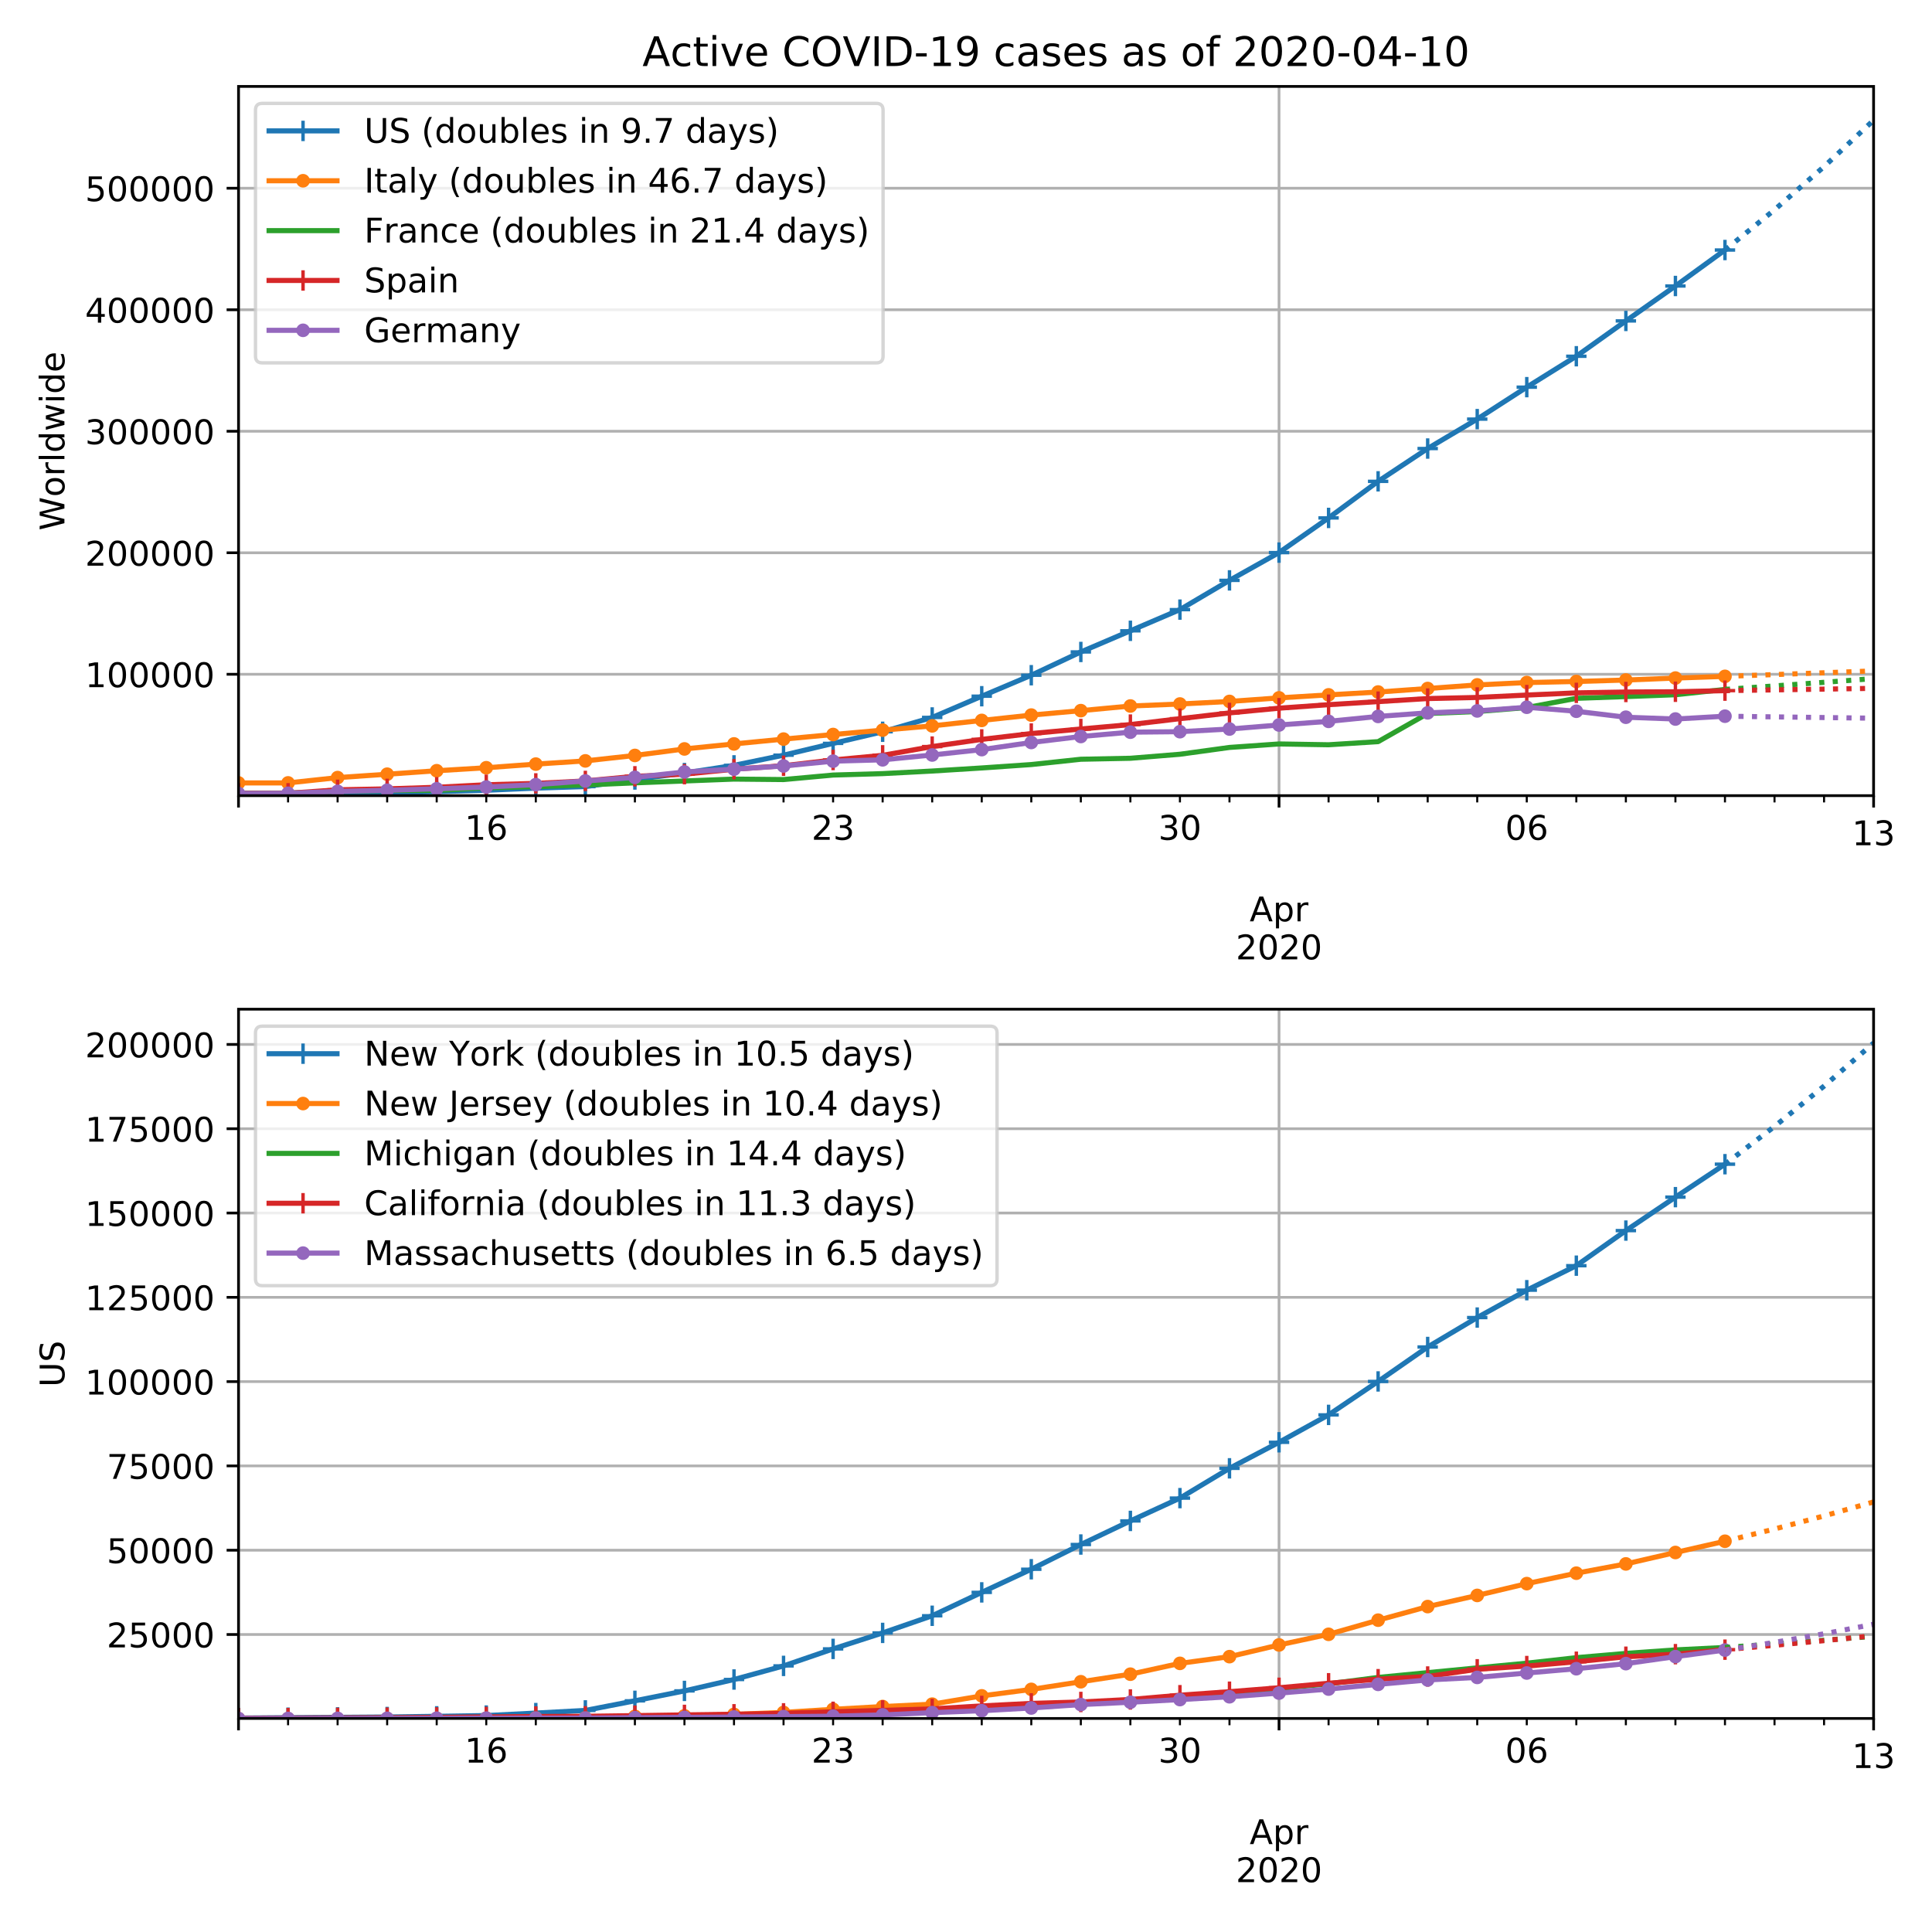 <svg height="758.4" stroke-linejoin="round" viewBox="0 0 568.8 568.8" width="758.4" xmlns="http://www.w3.org/2000/svg" xmlns:xlink="http://www.w3.org/1999/xlink"><defs><path id="w" d="M-3 0h6M0 3v-6" stroke="#d62728" stroke-linejoin="round"/><path id="U" d="M54.89 33.016V0h-8.984v32.719q0 7.765-3.031 11.61-3.031 3.858-9.078 3.858-7.281 0-11.484-4.64-4.204-4.625-4.204-12.64V0H9.08v75.984h9.03V46.188q3.235 4.937 7.594 7.374Q30.078 56 35.797 56q9.422 0 14.25-5.828 4.844-5.828 4.844-17.156z" stroke-linejoin="round"/><path id="b" d="M0 0v3.5" stroke="#000" stroke-linejoin="round" stroke-width=".8"/><path id="c" d="M34.188 63.188L20.797 26.906h26.812zm-5.579 9.718h11.188L67.578 0h-10.25l-6.64 18.703h-32.86L11.188 0H.78z" stroke-linejoin="round"/><path id="d" d="M18.11 8.203v-29H9.077v75.484h9.031v-8.296q2.844 4.875 7.157 7.234Q29.594 56 35.594 56q9.968 0 16.187-7.906 6.235-7.907 6.235-20.797T51.78 6.484q-6.218-7.906-16.187-7.906-6 0-10.328 2.375-4.313 2.375-7.157 7.25zm30.578 19.094q0 9.906-4.079 15.547-4.078 5.64-11.203 5.64-7.14 0-11.218-5.64-4.079-5.64-4.079-15.547 0-9.906 4.078-15.547 4.079-5.64 11.22-5.64 7.124 0 11.202 5.64t4.078 15.547z" stroke-linejoin="round"/><path id="e" d="M41.11 46.297q-1.516.875-3.297 1.281Q36.03 48 33.89 48q-7.625 0-11.703-4.953-4.079-4.953-4.079-14.234V0H9.08v54.688h9.03v-8.5q2.844 4.984 7.375 7.39Q30.031 56 36.531 56q.922 0 2.047-.125 1.125-.11 2.484-.36z" stroke-linejoin="round"/><path id="f" d="M19.188 8.297h34.421V0H7.33v8.297q5.609 5.812 15.296 15.594 9.703 9.797 12.188 12.64 4.734 5.313 6.609 9 1.89 3.688 1.89 7.25 0 5.813-4.078 9.469-4.078 3.672-10.625 3.672-4.64 0-9.797-1.61-5.14-1.609-11-4.89v9.969Q13.767 71.78 18.938 73q5.188 1.219 9.485 1.219 11.328 0 18.062-5.672 6.735-5.656 6.735-15.125 0-4.5-1.688-8.531-1.672-4.016-6.125-9.485-1.218-1.422-7.765-8.187-6.532-6.766-18.453-18.922z" stroke-linejoin="round"/><path id="g" d="M31.781 66.406q-7.61 0-11.453-7.5Q16.5 51.422 16.5 36.375q0-14.984 3.828-22.484 3.844-7.5 11.453-7.5 7.672 0 11.5 7.5 3.844 7.5 3.844 22.484 0 15.047-3.844 22.531-3.828 7.5-11.5 7.5zm0 7.813q12.266 0 18.735-9.703 6.468-9.688 6.468-28.141 0-18.406-6.468-28.11-6.47-9.687-18.735-9.687-12.25 0-18.718 9.688-6.47 9.703-6.47 28.109 0 18.453 6.47 28.14Q19.53 74.22 31.78 74.22z" stroke-linejoin="round"/><path id="h" d="M12.406 8.297h16.11v55.625l-17.532-3.516v8.985l17.438 3.515h9.86V8.296H54.39V0H12.406z" stroke-linejoin="round"/><path id="i" d="M40.578 39.313Q47.656 37.797 51.625 33q3.984-4.781 3.984-11.813 0-10.78-7.422-16.703-7.421-5.906-21.093-5.906-4.578 0-9.438.906-4.86.907-10.031 2.72v9.515q4.094-2.39 8.969-3.61 4.89-1.218 10.218-1.218 9.266 0 14.125 3.656 4.86 3.656 4.86 10.64 0 6.454-4.516 10.079-4.515 3.64-12.562 3.64h-8.5v8.11h8.89q7.266 0 11.125 2.906 3.86 2.906 3.86 8.375 0 5.61-3.985 8.61-3.968 3.015-11.39 3.015-4.063 0-8.703-.89-4.641-.876-10.203-2.72v8.782q5.624 1.562 10.53 2.344 4.907.78 9.25.78 11.235 0 17.766-5.109 6.547-5.093 6.547-13.78 0-6.063-3.468-10.235-3.47-4.172-9.86-5.782z" stroke-linejoin="round"/><path id="j" d="M0 0v2" stroke="#000" stroke-linejoin="round" stroke-width=".6"/><path id="k" d="M33.016 40.375q-6.641 0-10.532-4.547-3.875-4.531-3.875-12.437 0-7.86 3.875-12.438 3.891-4.562 10.532-4.562 6.64 0 10.515 4.562 3.875 4.578 3.875 12.438 0 7.906-3.875 12.437-3.875 4.547-10.515 4.547zm19.578 30.922v-8.984q-3.719 1.75-7.5 2.671-3.782.938-7.5.938-9.766 0-14.922-6.594-5.14-6.594-5.875-19.922 2.875 4.25 7.219 6.516 4.359 2.266 9.578 2.266 10.984 0 17.36-6.672 6.374-6.657 6.374-18.125 0-11.235-6.64-18.032-6.641-6.78-17.672-6.78-12.657 0-19.344 9.687-6.688 9.703-6.688 28.109 0 17.281 8.204 27.563 8.203 10.28 22.015 10.28 3.719 0 7.5-.734t7.89-2.187z" stroke-linejoin="round"/><path id="l" d="M0 0h-3.5" stroke="#000" stroke-linejoin="round" stroke-width=".8"/><path id="m" d="M37.797 64.313L12.89 25.39h24.906zm-2.594 8.593H47.61V25.391h10.407v-8.203H47.609V0h-9.812v17.188H4.89v9.515z" stroke-linejoin="round"/><path id="n" d="M10.797 72.906h38.719v-8.312H19.828v-17.86q2.14.735 4.281 1.094 2.157.36 4.313.36 12.203 0 19.328-6.688 7.14-6.688 7.14-18.11 0-11.765-7.328-18.296-7.328-6.516-20.656-6.516-4.593 0-9.36.781-4.75.782-9.827 2.344v9.922q4.39-2.39 9.078-3.563 4.687-1.171 9.906-1.171 8.453 0 13.375 4.437 4.938 4.438 4.938 12.063 0 7.609-4.938 12.047-4.922 4.453-13.375 4.453-3.953 0-7.89-.875-3.922-.875-8.016-2.735z" stroke-linejoin="round"/><path id="o" d="M30.61 48.39q-7.22 0-11.422-5.64-4.204-5.64-4.204-15.453 0-9.813 4.172-15.453 4.188-5.64 11.453-5.64 7.188 0 11.375 5.655 4.203 5.672 4.203 15.438 0 9.719-4.203 15.406-4.187 5.688-11.375 5.688zm0 7.61q11.718 0 18.406-7.625 6.703-7.61 6.703-21.078 0-13.422-6.703-21.078-6.688-7.64-18.407-7.64-11.765 0-18.437 7.64-6.656 7.656-6.656 21.078 0 13.469 6.656 21.078Q18.844 56 30.609 56z" stroke-linejoin="round"/><path id="p" d="M9.422 75.984h8.984V0H9.422z" stroke-linejoin="round"/><path id="q" d="M45.406 46.39v29.594h8.985V0h-8.985v8.203Q42.578 3.328 38.25.953q-4.313-2.375-10.375-2.375-9.906 0-16.14 7.906-6.22 7.922-6.22 20.813 0 12.89 6.22 20.797Q17.968 56 27.874 56q6.063 0 10.375-2.375 4.328-2.36 7.156-7.234zm-30.61-19.093q0-9.906 4.079-15.547 4.078-5.64 11.203-5.64 7.125 0 11.219 5.64 4.11 5.64 4.11 15.547 0 9.906-4.11 15.547-4.094 5.64-11.219 5.64-7.125 0-11.203-5.64-4.078-5.64-4.078-15.547z" stroke-linejoin="round"/><path id="r" d="M4.203 54.688h8.985l11.234-42.672 11.172 42.672h10.593l11.235-42.672 11.187 42.672h8.985L63.28 0H52.688L40.922 44.828 29.109 0H18.5z" stroke-linejoin="round"/><path id="s" d="M9.422 54.688h8.984V0H9.422zm0 21.296h8.984v-11.39H9.422z" stroke-linejoin="round"/><path id="t" d="M56.203 29.594v-4.39H14.891q.593-9.282 5.593-14.142 5-4.859 13.938-4.859 5.172 0 10.031 1.266 4.86 1.265 9.656 3.812v-8.5Q49.266.734 44.187-.344 39.11-1.422 33.892-1.422q-13.094 0-20.735 7.61-7.64 7.625-7.64 20.625 0 13.421 7.25 21.296Q20.016 56 32.328 56q11.031 0 17.453-7.11 6.422-7.093 6.422-19.296zm-8.984 2.64q-.094 7.36-4.125 11.75-4.032 4.407-10.672 4.407-7.516 0-12.031-4.25-4.516-4.25-5.203-11.97z" stroke-linejoin="round"/><path id="u" d="M-3 0h6M0 3v-6" stroke="#1f77b4" stroke-linejoin="round"/><path id="v" d="M0 1.5a1.5 1.5 0 100-3 1.5 1.5 0 000 3z" stroke="#ff7f0e" stroke-linejoin="round"/><path id="T" d="M9.813 72.906h14.703l18.593-49.61 18.703 49.61h14.704V0H66.89v64.016l-18.797-50h-9.907l-18.796 50V0H9.813z" stroke-linejoin="round"/><path id="x" d="M0 1.5a1.5 1.5 0 100-3 1.5 1.5 0 000 3z" stroke="#9467bd" stroke-linejoin="round"/><path id="y" d="M48.781 52.594v-8.407q-3.812 2.11-7.64 3.157-3.828 1.047-7.735 1.047-8.75 0-13.593-5.547-4.829-5.532-4.829-15.547 0-10.016 4.829-15.563 4.843-5.53 13.593-5.53 3.907 0 7.735 1.046 3.828 1.047 7.64 3.156V2.094Q45.016.344 40.984-.531q-4.015-.89-8.562-.89-12.36 0-19.64 7.765-7.266 7.765-7.266 20.953 0 13.375 7.343 21.031Q20.22 56 33.016 56q4.14 0 8.093-.86 3.953-.843 7.672-2.546z" stroke-linejoin="round"/><path id="z" d="M18.313 70.219V54.688h18.5v-6.985h-18.5V18.016q0-6.688 1.828-8.594 1.828-1.906 7.453-1.906h9.218V0h-9.218q-10.407 0-14.36 3.875-3.953 3.89-3.953 14.14v29.688H2.687v6.984h6.594V70.22z" stroke-linejoin="round"/><path id="A" d="M64.406 67.281v-10.39q-4.984 4.64-10.625 6.922-5.64 2.296-11.984 2.296-12.5 0-19.14-7.64-6.641-7.64-6.641-22.094 0-14.406 6.64-22.047 6.64-7.64 19.14-7.64 6.345 0 11.985 2.296 5.64 2.297 10.625 6.938V5.609Q59.234 2.094 53.437.33q-5.78-1.75-12.218-1.75-16.563 0-26.094 10.124-9.516 10.14-9.516 27.672 0 17.578 9.516 27.703 9.531 10.14 26.094 10.14 6.531 0 12.312-1.734 5.797-1.734 10.875-5.203z" stroke-linejoin="round"/><path id="B" d="M9.813 72.906h9.859V0h-9.86z" stroke-linejoin="round"/><path id="C" d="M4.89 31.39h26.313v-8H4.891z" stroke-linejoin="round"/><path id="D" d="M10.984 1.516V10.5q3.72-1.766 7.516-2.688 3.813-.921 7.484-.921 9.766 0 14.907 6.562 5.156 6.563 5.89 19.953-2.828-4.203-7.187-6.453-4.344-2.25-9.61-2.25-10.937 0-17.312 6.61-6.375 6.625-6.375 18.109 0 11.219 6.64 18 6.641 6.797 17.672 6.797 12.657 0 19.313-9.703 6.672-9.688 6.672-28.141 0-17.234-8.188-27.516Q40.234-1.42 26.422-1.42q-3.719 0-7.531.734-3.797.734-7.907 2.203zM30.61 32.422q6.641 0 10.516 4.531 3.89 4.547 3.89 12.469 0 7.86-3.89 12.422-3.875 4.562-10.516 4.562-6.64 0-10.515-4.562-3.875-4.563-3.875-12.422 0-7.922 3.875-12.469 3.875-4.531 10.515-4.531z" stroke-linejoin="round"/><path id="E" d="M34.281 27.484q-10.89 0-15.093-2.484-4.204-2.484-4.204-8.5 0-4.781 3.157-7.594 3.156-2.797 8.562-2.797 7.485 0 12 5.297 4.516 5.297 4.516 14.078v2zm17.922 3.72V0H43.22v8.297Q40.14 3.328 35.547.953q-4.594-2.375-11.234-2.375-8.391 0-13.36 4.719Q6 8.016 6 15.922q0 9.219 6.172 13.906 6.187 4.688 18.437 4.688h12.61v.89q0 6.203-4.078 9.594-4.078 3.39-11.453 3.39-4.688 0-9.141-1.124-4.438-1.125-8.531-3.375v8.312q4.921 1.906 9.562 2.844 4.64.953 9.031.953 11.875 0 17.735-6.156 5.86-6.14 5.86-18.64z" stroke-linejoin="round"/><path id="F" d="M44.281 53.078v-8.5q-3.797 1.953-7.906 2.922-4.094.984-8.5.984-6.688 0-10.031-2.047-3.344-2.046-3.344-6.156 0-3.125 2.39-4.906 2.391-1.781 9.626-3.39l3.078-.688q9.562-2.047 13.593-5.781 4.032-3.735 4.032-10.422 0-7.625-6.032-12.078-6.03-4.438-16.578-4.438-4.39 0-9.156.86Q10.688.296 5.422 2v9.281q4.984-2.594 9.812-3.89 4.829-1.282 9.579-1.282 6.343 0 9.75 2.172 3.421 2.172 3.421 6.125 0 3.656-2.468 5.61-2.453 1.953-10.813 3.765l-3.125.735q-8.344 1.75-12.062 5.39-3.704 3.64-3.704 9.985 0 7.718 5.47 11.906Q16.75 56 26.811 56q4.97 0 9.36-.734 4.406-.72 8.11-2.188z" stroke-linejoin="round"/><path id="G" d="M37.11 75.984V68.5h-8.594q-4.828 0-6.72-1.953-1.874-1.953-1.874-7.031v-4.828h14.797v-6.985H19.922V0H10.89v47.703H2.297v6.984h8.594V58.5q0 9.125 4.25 13.297 4.25 4.187 13.468 4.187z" stroke-linejoin="round"/><path id="H" d="M8.688 72.906h9.921V28.61q0-11.718 4.235-16.875 4.25-5.14 13.781-5.14 9.469 0 13.719 5.14 4.25 5.157 4.25 16.875v44.297H64.5V27.391q0-14.25-7.063-21.532-7.046-7.28-20.812-7.28-13.828 0-20.89 7.28-7.047 7.282-7.047 21.532z" stroke-linejoin="round"/><path id="I" d="M53.516 70.516V60.89q-5.61 2.687-10.594 4-4.984 1.328-9.625 1.328-8.047 0-12.422-3.125t-4.375-8.89q0-4.845 2.906-7.313 2.907-2.453 11.016-3.97l5.953-1.218q11.031-2.11 16.281-7.406 5.25-5.297 5.25-14.172 0-10.61-7.11-16.078-7.093-5.469-20.812-5.469-5.172 0-11.015 1.172Q13.14.922 6.89 3.219v10.156q6-3.36 11.765-5.078 5.766-1.703 11.328-1.703 8.438 0 13.032 3.312 4.593 3.328 4.593 9.485 0 5.359-3.297 8.39-3.296 3.032-10.812 4.547L27.484 33.5q-11.03 2.188-15.968 6.875-4.922 4.688-4.922 13.047 0 9.672 6.812 15.234 6.813 5.563 18.766 5.563 5.14 0 10.453-.938 5.328-.922 10.89-2.765z" stroke-linejoin="round"/><path id="J" d="M31 75.875q-6.531-11.219-9.719-22.219-3.172-10.984-3.172-22.265 0-11.266 3.203-22.328Q24.517-2 31-13.188h-7.813Q15.875-1.704 12.235 9.375q-3.64 11.078-3.64 22.016 0 10.89 3.61 21.922 3.624 11.046 10.983 22.562z" stroke-linejoin="round"/><path id="K" d="M8.5 21.578v33.11h8.984V21.922q0-7.766 3.016-11.656 3.031-3.875 9.094-3.875 7.265 0 11.484 4.64 4.234 4.64 4.234 12.656v31h8.985V0h-8.984v8.406Q42.047 3.422 37.718 1q-4.313-2.422-10.032-2.422-9.421 0-14.312 5.86Q8.5 10.296 8.5 21.578z" stroke-linejoin="round"/><path id="L" d="M48.688 27.297q0 9.906-4.079 15.547-4.078 5.64-11.203 5.64-7.14 0-11.218-5.64-4.079-5.64-4.079-15.547 0-9.906 4.078-15.547 4.079-5.64 11.22-5.64 7.124 0 11.202 5.64t4.078 15.547zM18.108 46.39q2.844 4.875 7.157 7.234Q29.594 56 35.594 56q9.968 0 16.187-7.906 6.235-7.907 6.235-20.797T51.78 6.484q-6.218-7.906-16.187-7.906-6 0-10.328 2.375-4.313 2.375-7.157 7.25V0H9.08v75.984h9.03z" stroke-linejoin="round"/><path id="M" d="M54.89 33.016V0h-8.984v32.719q0 7.765-3.031 11.61-3.031 3.858-9.078 3.858-7.281 0-11.484-4.64-4.204-4.625-4.204-12.64V0H9.08v54.688h9.03v-8.5q3.235 4.937 7.594 7.374Q30.078 56 35.797 56q9.422 0 14.25-5.828 4.844-5.828 4.844-17.156z" stroke-linejoin="round"/><path id="N" d="M10.688 12.406H21V0H10.687z" stroke-linejoin="round"/><path id="O" d="M8.203 72.906h46.875v-4.203L28.61 0H18.312L43.22 64.594H8.203z" stroke-linejoin="round"/><path id="P" d="M32.172-5.078q-3.797-9.766-7.422-12.735-3.61-2.984-9.656-2.984H7.906v7.516h5.282q3.703 0 5.75 1.765Q21-9.766 23.483-3.219l1.61 4.094-22.11 53.813H12.5l17.094-42.766 17.093 42.766h9.516z" stroke-linejoin="round"/><path id="Q" d="M8.016 75.875h7.812q7.313-11.516 10.953-22.563 3.64-11.03 3.64-21.921 0-10.938-3.64-22.016-3.64-11.078-10.953-22.563H8.016Q14.5-2 17.703 9.063q3.203 11.063 3.203 22.329 0 11.28-3.203 22.265-3.203 11-9.687 22.219z" stroke-linejoin="round"/><path id="S" d="M9.813 72.906h13.28l32.329-60.984v60.984h9.562V0h-13.28L19.39 60.984V0H9.813z" stroke-linejoin="round"/><clipPath id="R" stroke-linejoin="round"><path d="M70.22 297.12h481.39v208.808H70.22z"/></clipPath><clipPath id="a" stroke-linejoin="round"><path d="M70.22 25.44h481.39v208.808H70.22z"/></clipPath></defs><path d="M0 568.8h568.8V0H0z" fill="#fff"/><path d="M70.22 234.248h481.39V25.44H70.22z" fill="#fff"/><g stroke-width=".8"><path clip-path="url(#a)" d="M70.22 234.248V25.44" fill="none" stroke="#b0b0b0" stroke-linecap="square"/><use stroke="#000" x="70.22" xlink:href="#b" y="234.248"/></g><path clip-path="url(#a)" d="M376.56 234.248V25.44" fill="none" stroke="#b0b0b0" stroke-linecap="square" stroke-width=".8"/><use stroke="#000" stroke-width=".8" x="376.559" xlink:href="#b" y="234.248"/><g transform="matrix(.1 0 0 -.1 367.91 271.242)"><use xlink:href="#c"/><use x="68.408" xlink:href="#d"/><use x="131.885" xlink:href="#e"/></g><g transform="matrix(.1 0 0 -.1 363.834 282.44)"><use xlink:href="#f"/><use x="63.623" xlink:href="#g"/><use x="127.246" xlink:href="#f"/><use x="190.869" xlink:href="#g"/></g><path clip-path="url(#a)" d="M551.61 234.248V25.44" fill="none" stroke="#b0b0b0" stroke-linecap="square" stroke-width=".8"/><use stroke="#000" stroke-width=".8" x="551.61" xlink:href="#b" y="234.248"/><g transform="matrix(.1 0 0 -.1 545.247 248.846)"><use xlink:href="#h"/><use x="63.623" xlink:href="#i"/></g><use stroke="#000" stroke-width=".6" x="84.808" xlink:href="#j" y="234.248"/><use stroke="#000" stroke-width=".6" x="99.395" xlink:href="#j" y="234.248"/><use stroke="#000" stroke-width=".6" x="113.983" xlink:href="#j" y="234.248"/><use stroke="#000" stroke-width=".6" x="128.57" xlink:href="#j" y="234.248"/><use stroke="#000" stroke-width=".6" x="143.158" xlink:href="#j" y="234.248"/><g transform="matrix(.1 0 0 -.1 136.795 247.246)"><use xlink:href="#h"/><use x="63.623" xlink:href="#k"/></g><g stroke="#000" stroke-width=".6"><use x="157.745" xlink:href="#j" y="234.248"/><use x="172.333" xlink:href="#j" y="234.248"/><use x="186.921" xlink:href="#j" y="234.248"/><use x="201.508" xlink:href="#j" y="234.248"/><use x="216.096" xlink:href="#j" y="234.248"/><use x="230.683" xlink:href="#j" y="234.248"/></g><use stroke="#000" stroke-width=".6" x="245.271" xlink:href="#j" y="234.248"/><g transform="matrix(.1 0 0 -.1 238.908 247.246)"><use xlink:href="#f"/><use x="63.623" xlink:href="#i"/></g><use stroke="#000" stroke-width=".6" x="259.858" xlink:href="#j" y="234.248"/><use stroke="#000" stroke-width=".6" x="274.446" xlink:href="#j" y="234.248"/><use stroke="#000" stroke-width=".6" x="289.034" xlink:href="#j" y="234.248"/><use stroke="#000" stroke-width=".6" x="303.621" xlink:href="#j" y="234.248"/><use stroke="#000" stroke-width=".6" x="318.209" xlink:href="#j" y="234.248"/><use stroke="#000" stroke-width=".6" x="332.796" xlink:href="#j" y="234.248"/><use stroke="#000" stroke-width=".6" x="347.384" xlink:href="#j" y="234.248"/><g transform="matrix(.1 0 0 -.1 341.021 247.246)"><use xlink:href="#i"/><use x="63.623" xlink:href="#g"/></g><use stroke="#000" stroke-width=".6" x="361.972" xlink:href="#j" y="234.248"/><use stroke="#000" stroke-width=".6" x="391.147" xlink:href="#j" y="234.248"/><use stroke="#000" stroke-width=".6" x="405.734" xlink:href="#j" y="234.248"/><use stroke="#000" stroke-width=".6" x="420.322" xlink:href="#j" y="234.248"/><use stroke="#000" stroke-width=".6" x="434.909" xlink:href="#j" y="234.248"/><g><use stroke="#000" stroke-width=".6" x="449.497" xlink:href="#j" y="234.248"/><g transform="matrix(.1 0 0 -.1 443.134 247.246)"><use xlink:href="#g"/><use x="63.623" xlink:href="#k"/></g></g><use stroke="#000" stroke-width=".6" x="464.085" xlink:href="#j" y="234.248"/><use stroke="#000" stroke-width=".6" x="478.672" xlink:href="#j" y="234.248"/><use stroke="#000" stroke-width=".6" x="493.26" xlink:href="#j" y="234.248"/><use stroke="#000" stroke-width=".6" x="507.847" xlink:href="#j" y="234.248"/><use stroke="#000" stroke-width=".6" x="522.435" xlink:href="#j" y="234.248"/><use stroke="#000" stroke-width=".6" x="537.022" xlink:href="#j" y="234.248"/><g><path clip-path="url(#a)" d="M70.22 198.511h481.39" fill="none" stroke="#b0b0b0" stroke-linecap="square" stroke-width=".8"/><use stroke="#000" stroke-width=".8" x="70.22" xlink:href="#l" y="198.511"/><g transform="matrix(.1 0 0 -.1 25.045 202.31)"><use xlink:href="#h"/><use x="63.623" xlink:href="#g"/><use x="127.246" xlink:href="#g"/><use x="190.869" xlink:href="#g"/><use x="254.492" xlink:href="#g"/><use x="318.115" xlink:href="#g"/></g><path clip-path="url(#a)" d="M70.22 162.74h481.39" fill="none" stroke="#b0b0b0" stroke-linecap="square" stroke-width=".8"/><use stroke="#000" stroke-width=".8" x="70.22" xlink:href="#l" y="162.739"/><g transform="matrix(.1 0 0 -.1 25.045 166.538)"><use xlink:href="#f"/><use x="63.623" xlink:href="#g"/><use x="127.246" xlink:href="#g"/><use x="190.869" xlink:href="#g"/><use x="254.492" xlink:href="#g"/><use x="318.115" xlink:href="#g"/></g><g><path clip-path="url(#a)" d="M70.22 126.967h481.39" fill="none" stroke="#b0b0b0" stroke-linecap="square" stroke-width=".8"/><use stroke="#000" stroke-width=".8" x="70.22" xlink:href="#l" y="126.967"/><g transform="matrix(.1 0 0 -.1 25.045 130.766)"><use xlink:href="#i"/><use x="63.623" xlink:href="#g"/><use x="127.246" xlink:href="#g"/><use x="190.869" xlink:href="#g"/><use x="254.492" xlink:href="#g"/><use x="318.115" xlink:href="#g"/></g></g><g><path clip-path="url(#a)" d="M70.22 91.195h481.39" fill="none" stroke="#b0b0b0" stroke-linecap="square" stroke-width=".8"/><use stroke="#000" stroke-width=".8" x="70.22" xlink:href="#l" y="91.195"/><g transform="matrix(.1 0 0 -.1 25.045 94.994)"><use xlink:href="#m"/><use x="63.623" xlink:href="#g"/><use x="127.246" xlink:href="#g"/><use x="190.869" xlink:href="#g"/><use x="254.492" xlink:href="#g"/><use x="318.115" xlink:href="#g"/></g></g><g><path clip-path="url(#a)" d="M70.22 55.422h481.39" fill="none" stroke="#b0b0b0" stroke-linecap="square" stroke-width=".8"/><use stroke="#000" stroke-width=".8" x="70.22" xlink:href="#l" y="55.422"/><g transform="matrix(.1 0 0 -.1 25.045 59.221)"><use xlink:href="#n"/><use x="63.623" xlink:href="#g"/><use x="127.246" xlink:href="#g"/><use x="190.869" xlink:href="#g"/><use x="254.492" xlink:href="#g"/><use x="318.115" xlink:href="#g"/></g></g><g transform="matrix(0 -.1 -.1 0 18.965 156.19)"><path d="M3.328 72.906h9.953L28.61 11.281l15.282 61.625h11.093l15.328-61.625 15.282 61.625h10.015L77.297 0H64.89L49.516 63.281 33.984 0H21.578z"/><use x="98.799" xlink:href="#o"/><use x="159.98" xlink:href="#e"/><use x="201.094" xlink:href="#p"/><use x="228.877" xlink:href="#q"/><use x="292.354" xlink:href="#r"/><use x="374.141" xlink:href="#s"/><use x="401.924" xlink:href="#q"/><use x="465.4" xlink:href="#t"/></g></g><g stroke="#1f77b4"><path clip-path="url(#a)" d="M-1 234.186l12.87-.042 14.587-.042 14.588-.024 14.587-.124 14.588-.113 14.588-.134 14.587-.182 14.588-.193 14.587-.273 14.588-.396 14.587-.631 14.588-.453 14.588-2.079 14.587-1.91 14.588-2.262 14.587-3 14.588-3.467 14.587-3.424 14.588-4.217 14.588-6.25 14.587-6.175 14.588-6.854 14.587-6.228 14.588-6.236 14.588-8.609 14.587-8.18 14.588-10.205 14.587-10.775 14.588-9.66 14.587-8.66 14.588-9.408 14.588-9.098 14.587-10.396 14.588-10.285 14.587-10.592" fill="none" stroke-linecap="square" stroke-width="1.5"/><g clip-path="url(#a)" fill="#1f77b4"><use x="-1" xlink:href="#u" y="234.186"/><use x="11.87" xlink:href="#u" y="234.144"/><use x="26.457" xlink:href="#u" y="234.102"/><use x="41.045" xlink:href="#u" y="234.078"/><use x="55.632" xlink:href="#u" y="233.954"/><use x="70.22" xlink:href="#u" y="233.841"/><use x="84.808" xlink:href="#u" y="233.707"/><use x="99.395" xlink:href="#u" y="233.525"/><use x="113.983" xlink:href="#u" y="233.332"/><use x="128.57" xlink:href="#u" y="233.059"/><use x="143.158" xlink:href="#u" y="232.663"/><use x="157.745" xlink:href="#u" y="232.032"/><use x="172.333" xlink:href="#u" y="231.579"/><use x="186.921" xlink:href="#u" y="229.5"/><use x="201.508" xlink:href="#u" y="227.591"/><use x="216.096" xlink:href="#u" y="225.328"/><use x="230.683" xlink:href="#u" y="222.328"/><use x="245.271" xlink:href="#u" y="218.861"/><use x="259.858" xlink:href="#u" y="215.437"/><use x="274.446" xlink:href="#u" y="211.22"/><use x="289.034" xlink:href="#u" y="204.97"/><use x="303.621" xlink:href="#u" y="198.795"/><use x="318.209" xlink:href="#u" y="191.941"/><use x="332.796" xlink:href="#u" y="185.713"/><use x="347.384" xlink:href="#u" y="179.477"/><use x="361.972" xlink:href="#u" y="170.868"/><use x="376.559" xlink:href="#u" y="162.689"/><use x="391.147" xlink:href="#u" y="152.483"/><use x="405.734" xlink:href="#u" y="141.708"/><use x="420.322" xlink:href="#u" y="132.049"/><use x="434.909" xlink:href="#u" y="123.388"/><use x="449.497" xlink:href="#u" y="113.98"/><use x="464.085" xlink:href="#u" y="104.882"/><use x="478.672" xlink:href="#u" y="94.486"/><use x="493.26" xlink:href="#u" y="84.201"/><use x="507.847" xlink:href="#u" y="73.609"/></g></g><g stroke="#ff7f0e"><path clip-path="url(#a)" d="M-1 232.835l12.87-.362L26.457 232l14.588-.572 14.587-.289 14.588-.643h14.588l14.587-1.561 14.588-1 14.587-1.02 14.588-.884 14.587-1.07 14.588-.946 14.588-1.603 14.587-1.917 14.588-1.478 14.587-1.416 14.588-1.352 14.587-1.292 14.588-1.249 14.588-1.607 14.587-1.574 14.588-1.306 14.587-1.365 14.588-.59 14.588-.753 14.587-1.05 14.588-.887 14.587-.836 14.588-1.033 14.587-1.063 14.588-.694 14.588-.315 14.587-.428 14.588-.577 14.587-.5" fill="none" stroke-linecap="square" stroke-width="1.5"/><g clip-path="url(#a)" fill="#ff7f0e"><use x="-1" xlink:href="#v" y="232.835"/><use x="11.87" xlink:href="#v" y="232.473"/><use x="26.457" xlink:href="#v" y="231.999"/><use x="41.045" xlink:href="#v" y="231.427"/><use x="55.632" xlink:href="#v" y="231.138"/><use x="70.22" xlink:href="#v" y="230.495"/><use x="84.808" xlink:href="#v" y="230.495"/><use x="99.395" xlink:href="#v" y="228.934"/><use x="113.983" xlink:href="#v" y="227.934"/><use x="128.57" xlink:href="#v" y="226.914"/><use x="143.158" xlink:href="#v" y="226.03"/><use x="157.745" xlink:href="#v" y="224.961"/><use x="172.333" xlink:href="#v" y="224.014"/><use x="186.921" xlink:href="#v" y="222.411"/><use x="201.508" xlink:href="#v" y="220.494"/><use x="216.096" xlink:href="#v" y="219.016"/><use x="230.683" xlink:href="#v" y="217.6"/><use x="245.271" xlink:href="#v" y="216.248"/><use x="259.858" xlink:href="#v" y="214.956"/><use x="274.446" xlink:href="#v" y="213.707"/><use x="289.034" xlink:href="#v" y="212.1"/><use x="303.621" xlink:href="#v" y="210.526"/><use x="318.209" xlink:href="#v" y="209.22"/><use x="332.796" xlink:href="#v" y="207.855"/><use x="347.384" xlink:href="#v" y="207.266"/><use x="361.972" xlink:href="#v" y="206.512"/><use x="376.559" xlink:href="#v" y="205.461"/><use x="391.147" xlink:href="#v" y="204.575"/><use x="405.734" xlink:href="#v" y="203.739"/><use x="420.322" xlink:href="#v" y="202.706"/><use x="434.909" xlink:href="#v" y="201.643"/><use x="449.497" xlink:href="#v" y="200.949"/><use x="464.085" xlink:href="#v" y="200.634"/><use x="478.672" xlink:href="#v" y="200.206"/><use x="493.26" xlink:href="#v" y="199.629"/><use x="507.847" xlink:href="#v" y="199.129"/></g></g><path clip-path="url(#a)" d="M-1 234.045l12.87-.092 14.587-.06 14.588-.03 14.587-.201 14.588-.174h14.588l14.587-.483 14.588-.287 14.587-.012 14.588-.744 14.587-.37 14.588-.49 14.588-.621 14.587-.55 14.588-.56 14.587.142 14.588-1.33 14.587-.421 14.588-.761 14.588-.908 14.587-1.002 14.588-1.562 14.587-.288 14.588-1.183 14.588-2.005 14.587-1.027 14.588.24 14.587-.918 14.588-8.283 14.587-.583 14.588-1.172 14.588-2.715 14.587-.509 14.588-.543 14.587-1.568" fill="none" stroke="#2ca02c" stroke-linecap="square" stroke-width="1.5"/><g stroke="#d62728"><path clip-path="url(#a)" d="M-1 234.14l12.87-.02 14.587-.06 14.588-.139 14.587-.22 14.588-.147h14.588l14.587-1.025 14.588-.277 14.587-.47 14.588-.743 14.587-.4 14.588-.722 14.588-1.366 14.587-.627 14.588-1.465 14.587-1.019 14.588-1.698 14.587-1.364 14.588-2.582 14.588-2.113 14.587-1.723 14.588-1.34 14.587-1.298 14.588-1.74 14.588-1.695 14.587-1.39 14.588-1.033 14.587-.9 14.588-.899 14.587-.33 14.588-.705 14.588-.641 14.587-.257 14.588-.073 14.587-.327" fill="none" stroke-linecap="square" stroke-width="1.5"/><g clip-path="url(#a)" fill="#d62728"><use x="-1" xlink:href="#w" y="234.14"/><use x="11.87" xlink:href="#w" y="234.119"/><use x="26.457" xlink:href="#w" y="234.06"/><use x="41.045" xlink:href="#w" y="233.921"/><use x="55.632" xlink:href="#w" y="233.701"/><use x="70.22" xlink:href="#w" y="233.554"/><use x="84.808" xlink:href="#w" y="233.554"/><use x="99.395" xlink:href="#w" y="232.529"/><use x="113.983" xlink:href="#w" y="232.252"/><use x="128.57" xlink:href="#w" y="231.783"/><use x="143.158" xlink:href="#w" y="231.039"/><use x="157.745" xlink:href="#w" y="230.64"/><use x="172.333" xlink:href="#w" y="229.917"/><use x="186.921" xlink:href="#w" y="228.551"/><use x="201.508" xlink:href="#w" y="227.924"/><use x="216.096" xlink:href="#w" y="226.459"/><use x="230.683" xlink:href="#w" y="225.44"/><use x="245.271" xlink:href="#w" y="223.742"/><use x="259.858" xlink:href="#w" y="222.378"/><use x="274.446" xlink:href="#w" y="219.796"/><use x="289.034" xlink:href="#w" y="217.683"/><use x="303.621" xlink:href="#w" y="215.96"/><use x="318.209" xlink:href="#w" y="214.62"/><use x="332.796" xlink:href="#w" y="213.322"/><use x="347.384" xlink:href="#w" y="211.583"/><use x="361.972" xlink:href="#w" y="209.887"/><use x="376.559" xlink:href="#w" y="208.498"/><use x="391.147" xlink:href="#w" y="207.464"/><use x="405.734" xlink:href="#w" y="206.565"/><use x="420.322" xlink:href="#w" y="205.665"/><use x="434.909" xlink:href="#w" y="205.335"/><use x="449.497" xlink:href="#w" y="204.63"/><use x="464.085" xlink:href="#w" y="203.989"/><use x="478.672" xlink:href="#w" y="203.732"/><use x="493.26" xlink:href="#w" y="203.659"/><use x="507.847" xlink:href="#w" y="203.332"/></g></g><g stroke="#9467bd"><path clip-path="url(#a)" d="M-1 234.045l12.87-.04 14.587-.087 14.588-.048 14.587-.1 14.588-.159 14.588-.06 14.587-.563 14.588-.325 14.587-.432 14.588-.519 14.587-.707 14.588-1.083 14.588-1.062 14.587-1.588 14.588-.82 14.587-.937 14.588-1.42 14.587-.395 14.588-1.425 14.588-1.584 14.587-2.1 14.588-1.757 14.587-1.277 14.588-.14 14.588-.784 14.587-1.187 14.588-1.072 14.587-1.453 14.588-1.051 14.587-.57 14.588-1.081 14.588 1.18 14.587 1.76 14.588.528 14.587-.83" fill="none" stroke-linecap="square" stroke-width="1.5"/><g clip-path="url(#a)" fill="#9467bd"><use x="-1" xlink:href="#x" y="234.045"/><use x="11.87" xlink:href="#x" y="234.004"/><use x="26.457" xlink:href="#x" y="233.918"/><use x="41.045" xlink:href="#x" y="233.87"/><use x="55.632" xlink:href="#x" y="233.77"/><use x="70.22" xlink:href="#x" y="233.611"/><use x="84.808" xlink:href="#x" y="233.55"/><use x="99.395" xlink:href="#x" y="232.988"/><use x="113.983" xlink:href="#x" y="232.663"/><use x="128.57" xlink:href="#x" y="232.231"/><use x="143.158" xlink:href="#x" y="231.712"/><use x="157.745" xlink:href="#x" y="231.005"/><use x="172.333" xlink:href="#x" y="229.922"/><use x="186.921" xlink:href="#x" y="228.86"/><use x="201.508" xlink:href="#x" y="227.272"/><use x="216.096" xlink:href="#x" y="226.451"/><use x="230.683" xlink:href="#x" y="225.515"/><use x="245.271" xlink:href="#x" y="224.096"/><use x="259.858" xlink:href="#x" y="223.7"/><use x="274.446" xlink:href="#x" y="222.275"/><use x="289.034" xlink:href="#x" y="220.691"/><use x="303.621" xlink:href="#x" y="218.59"/><use x="318.209" xlink:href="#x" y="216.834"/><use x="332.796" xlink:href="#x" y="215.557"/><use x="347.384" xlink:href="#x" y="215.417"/><use x="361.972" xlink:href="#x" y="214.633"/><use x="376.559" xlink:href="#x" y="213.446"/><use x="391.147" xlink:href="#x" y="212.374"/><use x="405.734" xlink:href="#x" y="210.921"/><use x="420.322" xlink:href="#x" y="209.87"/><use x="434.909" xlink:href="#x" y="209.301"/><use x="449.497" xlink:href="#x" y="208.219"/><use x="464.085" xlink:href="#x" y="209.398"/><use x="478.672" xlink:href="#x" y="211.158"/><use x="493.26" xlink:href="#x" y="211.687"/><use x="507.847" xlink:href="#x" y="210.856"/></g></g><path clip-path="url(#a)" d="M507.847 73.61l14.588-11.847 14.587-12.72 14.588-13.658" fill="none" stroke="#1f77b4" stroke-dasharray="1.5 2.475" stroke-width="1.5"/><path clip-path="url(#a)" d="M507.847 199.13l14.588-.526 14.587-.534 14.588-.541" fill="none" stroke="#ff7f0e" stroke-dasharray="1.5 2.475" stroke-width="1.5"/><path clip-path="url(#a)" d="M507.847 202.975l14.588-1.03 14.587-1.063 14.588-1.099" fill="none" stroke="#2ca02c" stroke-dasharray="1.5 2.475" stroke-width="1.5"/><path clip-path="url(#a)" d="M507.847 203.332l14.588-.224 14.587-.225 14.588-.227" fill="none" stroke="#d62728" stroke-dasharray="1.5 2.475" stroke-width="1.5"/><path clip-path="url(#a)" d="M507.847 210.856l14.588.198 14.587.197 14.588.195" fill="none" stroke="#9467bd" stroke-dasharray="1.5 2.475" stroke-width="1.5"/><path d="M70.22 234.248V25.44M551.61 234.248V25.44M70.22 234.248h481.39M70.22 25.44h481.39" fill="none" stroke="#000" stroke-linecap="square" stroke-linejoin="miter" stroke-width=".8"/><g transform="matrix(.12 0 0 -.12 189.136 19.44)"><use xlink:href="#c"/><use x="68.393" xlink:href="#y"/><use x="123.373" xlink:href="#z"/><use x="162.582" xlink:href="#s"/><path d="M193.35 54.688h9.515L219.96 8.797l17.094 45.89h9.515L226.053 0H213.85z"/><use x="249.545" xlink:href="#t"/><use x="342.855" xlink:href="#A"/><path d="M452.086 66.219q-10.75 0-17.078-8.016-6.313-8-6.313-21.828 0-13.766 6.313-21.781 6.328-8 17.078-8 10.734 0 17.016 8 6.28 8.015 6.28 21.781 0 13.828-6.28 21.828-6.282 8.016-17.016 8.016zm0 8q15.328 0 24.5-10.281 9.187-10.282 9.187-27.563 0-17.234-9.187-27.516-9.172-10.28-24.5-10.28-15.375 0-24.594 10.25-9.203 10.265-9.203 27.546t9.203 27.563q9.219 10.28 24.594 10.28zM519.984 0l-27.828 72.906h10.297l23.11-61.375 23.14 61.375h10.25L531.172 0z"/><use x="559.783" xlink:href="#B"/><path d="M608.947 64.797V8.109h11.922q15.094 0 22.094 6.829 7 6.843 7 21.593 0 14.64-7 21.453-7 6.813-22.094 6.813zm-9.86 8.11h20.267q21.187 0 31.093-8.813 9.922-8.813 9.922-27.563 0-18.86-9.969-27.703Q640.447 0 619.354 0h-20.266z"/><use x="666.277" xlink:href="#C"/><use x="702.361" xlink:href="#h"/><use x="765.984" xlink:href="#D"/><use x="861.395" xlink:href="#y"/><use x="916.375" xlink:href="#E"/><use x="977.654" xlink:href="#F"/><use x="1029.754" xlink:href="#t"/><use x="1091.277" xlink:href="#F"/><use x="1175.164" xlink:href="#E"/><use x="1236.443" xlink:href="#F"/><use x="1320.33" xlink:href="#o"/><use x="1381.512" xlink:href="#G"/><use x="1448.504" xlink:href="#f"/><use x="1512.127" xlink:href="#g"/><use x="1575.75" xlink:href="#f"/><use x="1639.373" xlink:href="#g"/><use x="1702.996" xlink:href="#C"/><use x="1739.08" xlink:href="#g"/><use x="1802.703" xlink:href="#m"/><use x="1866.326" xlink:href="#C"/><use x="1902.41" xlink:href="#h"/><use x="1966.033" xlink:href="#g"/></g><g><path d="M77.22 106.83h180.764q2 0 2-2V32.44q0-2-2-2H77.22q-2 0-2 2v72.39q0 2 2 2z" fill="#fff" opacity=".8" stroke="#ccc" stroke-linejoin="miter"/><path d="M79.22 38.538h20" fill="none" stroke="#1f77b4" stroke-linecap="square" stroke-width="1.5"/><use fill="#1f77b4" stroke="#1f77b4" x="89.22" xlink:href="#u" y="38.538"/><g transform="matrix(.1 0 0 -.1 107.22 42.038)"><use xlink:href="#H"/><use x="73.193" xlink:href="#I"/><use x="168.457" xlink:href="#J"/><use x="207.471" xlink:href="#q"/><use x="270.947" xlink:href="#o"/><use x="332.129" xlink:href="#K"/><use x="395.508" xlink:href="#L"/><use x="458.984" xlink:href="#p"/><use x="486.768" xlink:href="#t"/><use x="548.291" xlink:href="#F"/><use x="632.178" xlink:href="#s"/><use x="659.961" xlink:href="#M"/><use x="755.127" xlink:href="#D"/><use x="818.75" xlink:href="#N"/><use x="850.537" xlink:href="#O"/><use x="945.947" xlink:href="#q"/><use x="1009.424" xlink:href="#E"/><use x="1070.703" xlink:href="#P"/><use x="1129.883" xlink:href="#F"/><use x="1181.982" xlink:href="#Q"/></g><path d="M79.22 53.217h20" fill="none" stroke="#ff7f0e" stroke-linecap="square" stroke-width="1.5"/><use fill="#ff7f0e" stroke="#ff7f0e" x="89.22" xlink:href="#v" y="53.217"/><g transform="matrix(.1 0 0 -.1 107.22 56.717)"><use xlink:href="#B"/><use x="29.492" xlink:href="#z"/><use x="68.701" xlink:href="#E"/><use x="129.98" xlink:href="#p"/><use x="157.764" xlink:href="#P"/><use x="248.73" xlink:href="#J"/><use x="287.744" xlink:href="#q"/><use x="351.221" xlink:href="#o"/><use x="412.402" xlink:href="#K"/><use x="475.781" xlink:href="#L"/><use x="539.258" xlink:href="#p"/><use x="567.041" xlink:href="#t"/><use x="628.564" xlink:href="#F"/><use x="712.451" xlink:href="#s"/><use x="740.234" xlink:href="#M"/><use x="835.4" xlink:href="#m"/><use x="899.023" xlink:href="#k"/><use x="962.646" xlink:href="#N"/><use x="994.434" xlink:href="#O"/><use x="1089.844" xlink:href="#q"/><use x="1153.32" xlink:href="#E"/><use x="1214.6" xlink:href="#P"/><use x="1273.779" xlink:href="#F"/><use x="1325.879" xlink:href="#Q"/></g><path d="M79.22 67.895h20" fill="none" stroke="#2ca02c" stroke-linecap="square" stroke-width="1.5"/><g transform="matrix(.1 0 0 -.1 107.22 71.395)"><path d="M9.813 72.906h41.89v-8.312H19.672V43.109h28.906v-8.297H19.672V0h-9.86z"/><use x="57.41" xlink:href="#e"/><use x="98.523" xlink:href="#E"/><use x="159.803" xlink:href="#M"/><use x="223.182" xlink:href="#y"/><use x="278.162" xlink:href="#t"/><use x="371.473" xlink:href="#J"/><use x="410.486" xlink:href="#q"/><use x="473.963" xlink:href="#o"/><use x="535.145" xlink:href="#K"/><use x="598.523" xlink:href="#L"/><use x="662" xlink:href="#p"/><use x="689.783" xlink:href="#t"/><use x="751.307" xlink:href="#F"/><use x="835.193" xlink:href="#s"/><use x="862.977" xlink:href="#M"/><use x="958.143" xlink:href="#f"/><use x="1021.766" xlink:href="#h"/><use x="1085.389" xlink:href="#N"/><use x="1117.176" xlink:href="#m"/><use x="1212.586" xlink:href="#q"/><use x="1276.063" xlink:href="#E"/><use x="1337.342" xlink:href="#P"/><use x="1396.521" xlink:href="#F"/><use x="1448.621" xlink:href="#Q"/></g><path d="M79.22 82.573h20" fill="none" stroke="#d62728" stroke-linecap="square" stroke-width="1.5"/><use fill="#d62728" stroke="#d62728" x="89.22" xlink:href="#w" y="82.573"/><g transform="matrix(.1 0 0 -.1 107.22 86.073)"><use xlink:href="#I"/><use x="63.477" xlink:href="#d"/><use x="126.953" xlink:href="#E"/><use x="188.232" xlink:href="#s"/><use x="216.016" xlink:href="#M"/></g><path d="M79.22 97.25h20" fill="none" stroke="#9467bd" stroke-linecap="square" stroke-width="1.5"/><use fill="#9467bd" stroke="#9467bd" x="89.22" xlink:href="#x" y="97.251"/><g transform="matrix(.1 0 0 -.1 107.22 100.75)"><path d="M59.516 10.406v19.578h-16.11v8.11h25.875V6.78Q63.578 2.734 56.687.656 49.813-1.422 42-1.422q-17.094 0-26.75 9.985-9.64 10-9.64 27.812 0 17.875 9.64 27.86 9.656 9.984 26.75 9.984 7.125 0 13.547-1.766 6.422-1.75 11.844-5.172v-10.5q-5.47 4.64-11.625 6.985-6.157 2.343-12.938 2.343-13.39 0-20.11-7.468-6.702-7.47-6.702-22.266 0-14.75 6.703-22.219 6.718-7.469 20.11-7.469 5.218 0 9.312.907 4.109.906 7.375 2.812z"/><use x="77.49" xlink:href="#t"/><use x="139.014" xlink:href="#e"/><path d="M232.111 44.188q3.375 6.062 8.063 8.937Q244.86 56 251.205 56q8.547 0 13.188-5.984 4.64-5.97 4.64-17V0h-9.031v32.719q0 7.86-2.797 11.656-2.781 3.813-8.484 3.813-6.985 0-11.047-4.641-4.047-4.625-4.047-12.64V0h-9.031v32.719q0 7.906-2.782 11.687-2.78 3.782-8.593 3.782-6.89 0-10.953-4.657-4.047-4.656-4.047-12.625V0h-9.032v54.688h9.032v-8.5q3.078 5.03 7.375 7.421Q209.893 56 215.799 56q5.969 0 10.14-3.031 4.172-3.016 6.172-8.782z"/><use x="277.523" xlink:href="#E"/><use x="338.803" xlink:href="#M"/><use x="402.182" xlink:href="#P"/></g></g><g><path d="M70.22 505.928h481.39V297.12H70.22z" fill="#fff"/><g stroke-width=".8"><path clip-path="url(#R)" d="M70.22 505.928V297.12" fill="none" stroke="#b0b0b0" stroke-linecap="square"/><use stroke="#000" x="70.22" xlink:href="#b" y="505.928"/></g><path clip-path="url(#R)" d="M376.56 505.928V297.12" fill="none" stroke="#b0b0b0" stroke-linecap="square" stroke-width=".8"/><use stroke="#000" stroke-width=".8" x="376.559" xlink:href="#b" y="505.928"/><g transform="matrix(.1 0 0 -.1 367.91 542.922)"><use xlink:href="#c"/><use x="68.408" xlink:href="#d"/><use x="131.885" xlink:href="#e"/></g><g transform="matrix(.1 0 0 -.1 363.834 554.12)"><use xlink:href="#f"/><use x="63.623" xlink:href="#g"/><use x="127.246" xlink:href="#f"/><use x="190.869" xlink:href="#g"/></g><path clip-path="url(#R)" d="M551.61 505.928V297.12" fill="none" stroke="#b0b0b0" stroke-linecap="square" stroke-width=".8"/><use stroke="#000" stroke-width=".8" x="551.61" xlink:href="#b" y="505.928"/><g transform="matrix(.1 0 0 -.1 545.247 520.526)"><use xlink:href="#h"/><use x="63.623" xlink:href="#i"/></g><use stroke="#000" stroke-width=".6" x="84.808" xlink:href="#j" y="505.928"/><use stroke="#000" stroke-width=".6" x="99.395" xlink:href="#j" y="505.928"/><use stroke="#000" stroke-width=".6" x="113.983" xlink:href="#j" y="505.928"/><use stroke="#000" stroke-width=".6" x="128.57" xlink:href="#j" y="505.928"/><use stroke="#000" stroke-width=".6" x="143.158" xlink:href="#j" y="505.928"/><g transform="matrix(.1 0 0 -.1 136.795 518.926)"><use xlink:href="#h"/><use x="63.623" xlink:href="#k"/></g><g stroke="#000" stroke-width=".6"><use x="157.745" xlink:href="#j" y="505.928"/><use x="172.333" xlink:href="#j" y="505.928"/><use x="186.921" xlink:href="#j" y="505.928"/><use x="201.508" xlink:href="#j" y="505.928"/><use x="216.096" xlink:href="#j" y="505.928"/><use x="230.683" xlink:href="#j" y="505.928"/></g><use stroke="#000" stroke-width=".6" x="245.271" xlink:href="#j" y="505.928"/><g transform="matrix(.1 0 0 -.1 238.908 518.926)"><use xlink:href="#f"/><use x="63.623" xlink:href="#i"/></g><use stroke="#000" stroke-width=".6" x="259.858" xlink:href="#j" y="505.928"/><use stroke="#000" stroke-width=".6" x="274.446" xlink:href="#j" y="505.928"/><use stroke="#000" stroke-width=".6" x="289.034" xlink:href="#j" y="505.928"/><use stroke="#000" stroke-width=".6" x="303.621" xlink:href="#j" y="505.928"/><use stroke="#000" stroke-width=".6" x="318.209" xlink:href="#j" y="505.928"/><use stroke="#000" stroke-width=".6" x="332.796" xlink:href="#j" y="505.928"/><use stroke="#000" stroke-width=".6" x="347.384" xlink:href="#j" y="505.928"/><g transform="matrix(.1 0 0 -.1 341.021 518.926)"><use xlink:href="#i"/><use x="63.623" xlink:href="#g"/></g><use stroke="#000" stroke-width=".6" x="361.972" xlink:href="#j" y="505.928"/><use stroke="#000" stroke-width=".6" x="391.147" xlink:href="#j" y="505.928"/><use stroke="#000" stroke-width=".6" x="405.734" xlink:href="#j" y="505.928"/><use stroke="#000" stroke-width=".6" x="420.322" xlink:href="#j" y="505.928"/><use stroke="#000" stroke-width=".6" x="434.909" xlink:href="#j" y="505.928"/><g><use stroke="#000" stroke-width=".6" x="449.497" xlink:href="#j" y="505.928"/><g transform="matrix(.1 0 0 -.1 443.134 518.926)"><use xlink:href="#g"/><use x="63.623" xlink:href="#k"/></g></g><use stroke="#000" stroke-width=".6" x="464.085" xlink:href="#j" y="505.928"/><use stroke="#000" stroke-width=".6" x="478.672" xlink:href="#j" y="505.928"/><use stroke="#000" stroke-width=".6" x="493.26" xlink:href="#j" y="505.928"/><use stroke="#000" stroke-width=".6" x="507.847" xlink:href="#j" y="505.928"/><use stroke="#000" stroke-width=".6" x="522.435" xlink:href="#j" y="505.928"/><use stroke="#000" stroke-width=".6" x="537.022" xlink:href="#j" y="505.928"/><g><path clip-path="url(#R)" d="M70.22 481.21h481.39" fill="none" stroke="#b0b0b0" stroke-linecap="square" stroke-width=".8"/><use stroke="#000" stroke-width=".8" x="70.22" xlink:href="#l" y="481.211"/><g transform="matrix(.1 0 0 -.1 31.407 485.01)"><use xlink:href="#f"/><use x="63.623" xlink:href="#n"/><use x="127.246" xlink:href="#g"/><use x="190.869" xlink:href="#g"/><use x="254.492" xlink:href="#g"/></g><path clip-path="url(#R)" d="M70.22 456.394h481.39" fill="none" stroke="#b0b0b0" stroke-linecap="square" stroke-width=".8"/><use stroke="#000" stroke-width=".8" x="70.22" xlink:href="#l" y="456.394"/><g transform="matrix(.1 0 0 -.1 31.407 460.193)"><use xlink:href="#n"/><use x="63.623" xlink:href="#g"/><use x="127.246" xlink:href="#g"/><use x="190.869" xlink:href="#g"/><use x="254.492" xlink:href="#g"/></g><path clip-path="url(#R)" d="M70.22 431.577h481.39" fill="none" stroke="#b0b0b0" stroke-linecap="square" stroke-width=".8"/><use stroke="#000" stroke-width=".8" x="70.22" xlink:href="#l" y="431.577"/><g transform="matrix(.1 0 0 -.1 31.407 435.377)"><use xlink:href="#O"/><use x="63.623" xlink:href="#n"/><use x="127.246" xlink:href="#g"/><use x="190.869" xlink:href="#g"/><use x="254.492" xlink:href="#g"/></g><g><path clip-path="url(#R)" d="M70.22 406.76h481.39" fill="none" stroke="#b0b0b0" stroke-linecap="square" stroke-width=".8"/><use stroke="#000" stroke-width=".8" x="70.22" xlink:href="#l" y="406.761"/><g transform="matrix(.1 0 0 -.1 25.045 410.56)"><use xlink:href="#h"/><use x="63.623" xlink:href="#g"/><use x="127.246" xlink:href="#g"/><use x="190.869" xlink:href="#g"/><use x="254.492" xlink:href="#g"/><use x="318.115" xlink:href="#g"/></g></g><g><path clip-path="url(#R)" d="M70.22 381.944h481.39" fill="none" stroke="#b0b0b0" stroke-linecap="square" stroke-width=".8"/><use stroke="#000" stroke-width=".8" x="70.22" xlink:href="#l" y="381.944"/><g transform="matrix(.1 0 0 -.1 25.045 385.743)"><use xlink:href="#h"/><use x="63.623" xlink:href="#f"/><use x="127.246" xlink:href="#n"/><use x="190.869" xlink:href="#g"/><use x="254.492" xlink:href="#g"/><use x="318.115" xlink:href="#g"/></g></g><g><path clip-path="url(#R)" d="M70.22 357.127h481.39" fill="none" stroke="#b0b0b0" stroke-linecap="square" stroke-width=".8"/><use stroke="#000" stroke-width=".8" x="70.22" xlink:href="#l" y="357.127"/><g transform="matrix(.1 0 0 -.1 25.045 360.927)"><use xlink:href="#h"/><use x="63.623" xlink:href="#n"/><use x="127.246" xlink:href="#g"/><use x="190.869" xlink:href="#g"/><use x="254.492" xlink:href="#g"/><use x="318.115" xlink:href="#g"/></g></g><g><path clip-path="url(#R)" d="M70.22 332.31h481.39" fill="none" stroke="#b0b0b0" stroke-linecap="square" stroke-width=".8"/><use stroke="#000" stroke-width=".8" x="70.22" xlink:href="#l" y="332.311"/><g transform="matrix(.1 0 0 -.1 25.045 336.11)"><use xlink:href="#h"/><use x="63.623" xlink:href="#O"/><use x="127.246" xlink:href="#n"/><use x="190.869" xlink:href="#g"/><use x="254.492" xlink:href="#g"/><use x="318.115" xlink:href="#g"/></g></g><g><path clip-path="url(#R)" d="M70.22 307.494h481.39" fill="none" stroke="#b0b0b0" stroke-linecap="square" stroke-width=".8"/><use stroke="#000" stroke-width=".8" x="70.22" xlink:href="#l" y="307.494"/><g transform="matrix(.1 0 0 -.1 25.045 311.293)"><use xlink:href="#f"/><use x="63.623" xlink:href="#g"/><use x="127.246" xlink:href="#g"/><use x="190.869" xlink:href="#g"/><use x="254.492" xlink:href="#g"/><use x="318.115" xlink:href="#g"/></g></g><g transform="matrix(0 -.1 -.1 0 18.965 408.358)"><use xlink:href="#H"/><use x="73.193" xlink:href="#I"/></g></g><g stroke="#1f77b4"><path clip-path="url(#R)" d="M-1 505.987l12.87-.035 14.587-.03 14.588-.036 14.587-.03 14.588-.047 14.588-.107 14.587-.093 14.588-.1 14.587-.205 14.588-.227 14.587-.73 14.588-.78 14.588-2.832 14.587-2.915 14.588-3.357 14.587-4.004 14.588-5.006 14.587-4.71 14.588-5.048 14.588-6.885 14.587-6.806 14.588-7.28 14.587-6.95 14.588-6.712 14.588-8.773 14.587-7.667 14.588-8.067 14.587-9.846 14.588-10.14 14.587-8.67 14.588-8.056 14.588-7.216 14.587-10.33 14.588-9.847 14.587-9.697" fill="none" stroke-linecap="square" stroke-width="1.5"/><g clip-path="url(#R)" fill="#1f77b4"><use x="-1" xlink:href="#u" y="505.987"/><use x="11.87" xlink:href="#u" y="505.952"/><use x="26.457" xlink:href="#u" y="505.922"/><use x="41.045" xlink:href="#u" y="505.886"/><use x="55.632" xlink:href="#u" y="505.856"/><use x="70.22" xlink:href="#u" y="505.809"/><use x="84.808" xlink:href="#u" y="505.702"/><use x="99.395" xlink:href="#u" y="505.609"/><use x="113.983" xlink:href="#u" y="505.508"/><use x="128.57" xlink:href="#u" y="505.304"/><use x="143.158" xlink:href="#u" y="505.077"/><use x="157.745" xlink:href="#u" y="504.347"/><use x="172.333" xlink:href="#u" y="503.566"/><use x="186.921" xlink:href="#u" y="500.735"/><use x="201.508" xlink:href="#u" y="497.82"/><use x="216.096" xlink:href="#u" y="494.463"/><use x="230.683" xlink:href="#u" y="490.459"/><use x="245.271" xlink:href="#u" y="485.453"/><use x="259.858" xlink:href="#u" y="480.743"/><use x="274.446" xlink:href="#u" y="475.695"/><use x="289.034" xlink:href="#u" y="468.81"/><use x="303.621" xlink:href="#u" y="462.004"/><use x="318.209" xlink:href="#u" y="454.724"/><use x="332.796" xlink:href="#u" y="447.775"/><use x="347.384" xlink:href="#u" y="441.062"/><use x="361.972" xlink:href="#u" y="432.289"/><use x="376.559" xlink:href="#u" y="424.622"/><use x="391.147" xlink:href="#u" y="416.555"/><use x="405.734" xlink:href="#u" y="406.709"/><use x="420.322" xlink:href="#u" y="396.568"/><use x="434.909" xlink:href="#u" y="387.899"/><use x="449.497" xlink:href="#u" y="379.843"/><use x="464.085" xlink:href="#u" y="372.627"/><use x="478.672" xlink:href="#u" y="362.296"/><use x="493.26" xlink:href="#u" y="352.45"/><use x="507.847" xlink:href="#u" y="342.753"/></g></g><g stroke="#ff7f0e"><path clip-path="url(#R)" d="M-1 506.025l12.87-.002H41.045l14.587-.01 14.588-.008L84.808 506h14.587l14.588-.04 14.587-.027 14.588-.078 14.587-.088h14.588l14.588-.466 14.587-.145 14.588-.43 14.587-.578 14.588-.916 14.587-.808 14.588-.704 14.588-2.437 14.587-1.908 14.588-2.25 14.587-2.225 14.588-3.19 14.588-1.976 14.587-3.445 14.588-3.13 14.587-4.165 14.588-4 14.587-3.285 14.588-3.474 14.588-3.074 14.587-2.729 14.588-3.36 14.587-3.314" fill="none" stroke-linecap="square" stroke-width="1.5"/><g clip-path="url(#R)" fill="#ff7f0e"><use x="-1" xlink:href="#v" y="506.025"/><use x="11.87" xlink:href="#v" y="506.023"/><use x="26.457" xlink:href="#v" y="506.022"/><use x="41.045" xlink:href="#v" y="506.022"/><use x="55.632" xlink:href="#v" y="506.013"/><use x="70.22" xlink:href="#v" y="506.005"/><use x="84.808" xlink:href="#v" y="505.999"/><use x="99.395" xlink:href="#v" y="505.999"/><use x="113.983" xlink:href="#v" y="505.96"/><use x="128.57" xlink:href="#v" y="505.932"/><use x="143.158" xlink:href="#v" y="505.854"/><use x="157.745" xlink:href="#v" y="505.766"/><use x="172.333" xlink:href="#v" y="505.765"/><use x="186.921" xlink:href="#v" y="505.3"/><use x="201.508" xlink:href="#v" y="505.155"/><use x="216.096" xlink:href="#v" y="504.726"/><use x="230.683" xlink:href="#v" y="504.147"/><use x="245.271" xlink:href="#v" y="503.231"/><use x="259.858" xlink:href="#v" y="502.423"/><use x="274.446" xlink:href="#v" y="501.719"/><use x="289.034" xlink:href="#v" y="499.282"/><use x="303.621" xlink:href="#v" y="497.374"/><use x="318.209" xlink:href="#v" y="495.124"/><use x="332.796" xlink:href="#v" y="492.899"/><use x="347.384" xlink:href="#v" y="489.71"/><use x="361.972" xlink:href="#v" y="487.733"/><use x="376.559" xlink:href="#v" y="484.288"/><use x="391.147" xlink:href="#v" y="481.158"/><use x="405.734" xlink:href="#v" y="476.993"/><use x="420.322" xlink:href="#v" y="472.993"/><use x="434.909" xlink:href="#v" y="469.708"/><use x="449.497" xlink:href="#v" y="466.234"/><use x="464.085" xlink:href="#v" y="463.16"/><use x="478.672" xlink:href="#v" y="460.431"/><use x="493.26" xlink:href="#v" y="457.071"/><use x="507.847" xlink:href="#v" y="453.757"/></g></g><path clip-path="url(#R)" d="M-1 506.027H55.632l14.588-.002h14.588l14.587-.014 14.588-.009 14.587-.007 14.588-.02 14.587-.012 14.588-.018 14.588-.246 14.587-.217 14.588-.232 14.587-.241 14.588-.286 14.587-.452 14.588-.48 14.588-.527 14.587-.753 14.588-.99 14.587-.81 14.588-.951 14.588-1.035 14.587-1.612 14.588-1.384 14.587-1.877 14.588-1.41 14.587-1.405 14.588-1.383 14.588-1.619 14.587-1.253 14.588-1.033 14.587-.725" fill="none" stroke="#2ca02c" stroke-linecap="square" stroke-width="1.5"/><g stroke="#d62728"><path clip-path="url(#R)" d="M-1 505.969l12.87-.02 14.587-.016 14.588-.006 14.587-.039 14.588-.031 14.588-.04 14.587-.06 14.588-.056 14.587-.085 14.588-.129 14.587-.135 14.588-.057 14.588-.195 14.587-.218 14.588-.185 14.587-.274 14.588-.45 14.587-.415 14.588-.442 14.588-.879 14.587-.74 14.588-.418 14.587-.738 14.588-1.254 14.588-1.038 14.587-1.154 14.588-1.325 14.587-1.196 14.588-.803 14.587-2.122 14.588-.946 14.588-1.27 14.587-1.473 14.588-.758 14.587-1.322" fill="none" stroke-linecap="square" stroke-width="1.5"/><g clip-path="url(#R)" fill="#d62728"><use x="-1" xlink:href="#w" y="505.969"/><use x="11.87" xlink:href="#w" y="505.949"/><use x="26.457" xlink:href="#w" y="505.933"/><use x="41.045" xlink:href="#w" y="505.927"/><use x="55.632" xlink:href="#w" y="505.888"/><use x="70.22" xlink:href="#w" y="505.857"/><use x="84.808" xlink:href="#w" y="505.818"/><use x="99.395" xlink:href="#w" y="505.757"/><use x="113.983" xlink:href="#w" y="505.701"/><use x="128.57" xlink:href="#w" y="505.616"/><use x="143.158" xlink:href="#w" y="505.487"/><use x="157.745" xlink:href="#w" y="505.352"/><use x="172.333" xlink:href="#w" y="505.295"/><use x="186.921" xlink:href="#w" y="505.1"/><use x="201.508" xlink:href="#w" y="504.882"/><use x="216.096" xlink:href="#w" y="504.697"/><use x="230.683" xlink:href="#w" y="504.423"/><use x="245.271" xlink:href="#w" y="503.973"/><use x="259.858" xlink:href="#w" y="503.558"/><use x="274.446" xlink:href="#w" y="503.116"/><use x="289.034" xlink:href="#w" y="502.237"/><use x="303.621" xlink:href="#w" y="501.498"/><use x="318.209" xlink:href="#w" y="501.079"/><use x="332.796" xlink:href="#w" y="500.341"/><use x="347.384" xlink:href="#w" y="499.087"/><use x="361.972" xlink:href="#w" y="498.049"/><use x="376.559" xlink:href="#w" y="496.895"/><use x="391.147" xlink:href="#w" y="495.57"/><use x="405.734" xlink:href="#w" y="494.374"/><use x="420.322" xlink:href="#w" y="493.571"/><use x="434.909" xlink:href="#w" y="491.449"/><use x="449.497" xlink:href="#w" y="490.503"/><use x="464.085" xlink:href="#w" y="489.232"/><use x="478.672" xlink:href="#w" y="487.76"/><use x="493.26" xlink:href="#w" y="487.002"/><use x="507.847" xlink:href="#w" y="485.68"/></g></g><g stroke="#9467bd"><path clip-path="url(#R)" d="M-1 506.021h12.87l14.587-.017h14.588l14.587-.067 14.588-.003 14.588-.013 14.587-.015 14.588-.015 14.587-.026 14.588-.032 14.587-.021 14.588-.001 14.588-.11 14.587-.083 14.588-.11 14.587-.117 14.588-.126 14.587-.377 14.588-.67 14.588-.565 14.587-.807 14.588-1 14.587-.69 14.588-.783 14.588-.829 14.587-1.077 14.588-1.187 14.587-1.388 14.588-1.3 14.587-.744 14.588-1.298 14.588-1.26 14.587-1.5 14.588-2.065 14.587-1.923" fill="none" stroke-linecap="square" stroke-width="1.5"/><g clip-path="url(#R)" fill="#9467bd"><use x="-1" xlink:href="#x" y="506.021"/><use x="11.87" xlink:href="#x" y="506.021"/><use x="26.457" xlink:href="#x" y="506.004"/><use x="41.045" xlink:href="#x" y="506.004"/><use x="55.632" xlink:href="#x" y="505.937"/><use x="70.22" xlink:href="#x" y="505.934"/><use x="84.808" xlink:href="#x" y="505.921"/><use x="99.395" xlink:href="#x" y="505.906"/><use x="113.983" xlink:href="#x" y="505.891"/><use x="128.57" xlink:href="#x" y="505.865"/><use x="143.158" xlink:href="#x" y="505.833"/><use x="157.745" xlink:href="#x" y="505.812"/><use x="172.333" xlink:href="#x" y="505.811"/><use x="186.921" xlink:href="#x" y="505.702"/><use x="201.508" xlink:href="#x" y="505.618"/><use x="216.096" xlink:href="#x" y="505.507"/><use x="230.683" xlink:href="#x" y="505.391"/><use x="245.271" xlink:href="#x" y="505.265"/><use x="259.858" xlink:href="#x" y="504.888"/><use x="274.446" xlink:href="#x" y="504.218"/><use x="289.034" xlink:href="#x" y="503.653"/><use x="303.621" xlink:href="#x" y="502.846"/><use x="318.209" xlink:href="#x" y="501.845"/><use x="332.796" xlink:href="#x" y="501.156"/><use x="347.384" xlink:href="#x" y="500.373"/><use x="361.972" xlink:href="#x" y="499.544"/><use x="376.559" xlink:href="#x" y="498.467"/><use x="391.147" xlink:href="#x" y="497.28"/><use x="405.734" xlink:href="#x" y="495.892"/><use x="420.322" xlink:href="#x" y="494.592"/><use x="434.909" xlink:href="#x" y="493.848"/><use x="449.497" xlink:href="#x" y="492.55"/><use x="464.085" xlink:href="#x" y="491.29"/><use x="478.672" xlink:href="#x" y="489.79"/><use x="493.26" xlink:href="#x" y="487.725"/><use x="507.847" xlink:href="#x" y="485.802"/></g></g><path clip-path="url(#R)" d="M507.847 342.753l14.588-11.12 14.587-11.878 14.588-12.687" fill="none" stroke="#1f77b4" stroke-dasharray="1.5 2.475" stroke-width="1.5"/><path clip-path="url(#R)" d="M507.847 453.757l14.588-3.604 14.587-3.853 14.588-4.119" fill="none" stroke="#ff7f0e" stroke-dasharray="1.5 2.475" stroke-width="1.5"/><path clip-path="url(#R)" d="M507.847 485.024l14.588-1.036 14.587-1.087 14.588-1.14" fill="none" stroke="#2ca02c" stroke-dasharray="1.5 2.475" stroke-width="1.5"/><path clip-path="url(#R)" d="M507.847 485.68l14.588-1.287 14.587-1.369 14.588-1.455" fill="none" stroke="#d62728" stroke-dasharray="1.5 2.475" stroke-width="1.5"/><path clip-path="url(#R)" d="M507.847 485.802l14.588-2.27 14.587-2.524 14.588-2.808" fill="none" stroke="#9467bd" stroke-dasharray="1.5 2.475" stroke-width="1.5"/><path d="M70.22 505.928V297.12M551.61 505.928V297.12M70.22 505.928h481.39M70.22 297.12h481.39" fill="none" stroke="#000" stroke-linecap="square" stroke-linejoin="miter" stroke-width=".8"/><g><path d="M77.22 378.51h214.322q2 0 2-2v-72.39q0-2-2-2H77.22q-2 0-2 2v72.39q0 2 2 2z" fill="#fff" opacity=".8" stroke="#ccc" stroke-linejoin="miter"/><path d="M79.22 310.218h20" fill="none" stroke="#1f77b4" stroke-linecap="square" stroke-width="1.5"/><use fill="#1f77b4" stroke="#1f77b4" x="89.22" xlink:href="#u" y="310.218"/><g transform="matrix(.1 0 0 -.1 107.22 313.718)"><use xlink:href="#S"/><use x="74.805" xlink:href="#t"/><use x="136.328" xlink:href="#r"/><path d="M249.7 72.906h10.609l20.203-29.984 20.078 29.984h10.594L285.402 34.72V0h-9.906v34.719z"/><use x="310.783" xlink:href="#o"/><use x="371.965" xlink:href="#e"/><path d="M422.156 75.984h9.031V31.11L458 54.687h11.469l-29-25.578L470.703 0h-11.719l-27.796 26.703V0h-9.032z"/><use x="502.775" xlink:href="#J"/><use x="541.789" xlink:href="#q"/><use x="605.266" xlink:href="#o"/><use x="666.447" xlink:href="#K"/><use x="729.826" xlink:href="#L"/><use x="793.303" xlink:href="#p"/><use x="821.086" xlink:href="#t"/><use x="882.609" xlink:href="#F"/><use x="966.496" xlink:href="#s"/><use x="994.279" xlink:href="#M"/><use x="1089.445" xlink:href="#h"/><use x="1153.068" xlink:href="#g"/><use x="1216.691" xlink:href="#N"/><use x="1248.479" xlink:href="#n"/><use x="1343.889" xlink:href="#q"/><use x="1407.365" xlink:href="#E"/><use x="1468.645" xlink:href="#P"/><use x="1527.824" xlink:href="#F"/><use x="1579.924" xlink:href="#Q"/></g><path d="M79.22 324.897h20" fill="none" stroke="#ff7f0e" stroke-linecap="square" stroke-width="1.5"/><use fill="#ff7f0e" stroke="#ff7f0e" x="89.22" xlink:href="#v" y="324.897"/><g transform="matrix(.1 0 0 -.1 107.22 328.397)"><use xlink:href="#S"/><use x="74.805" xlink:href="#t"/><use x="136.328" xlink:href="#r"/><path d="M259.715 72.906h9.86V5.078q0-13.187-5-19.14-5-5.954-16.095-5.954h-3.75v8.297h3.079q6.53 0 9.218 3.672 2.688 3.656 2.688 13.125z"/><use x="279.395" xlink:href="#t"/><use x="340.918" xlink:href="#e"/><use x="382.031" xlink:href="#F"/><use x="434.131" xlink:href="#t"/><use x="495.654" xlink:href="#P"/><use x="586.621" xlink:href="#J"/><use x="625.635" xlink:href="#q"/><use x="689.111" xlink:href="#o"/><use x="750.293" xlink:href="#K"/><use x="813.672" xlink:href="#L"/><use x="877.148" xlink:href="#p"/><use x="904.932" xlink:href="#t"/><use x="966.455" xlink:href="#F"/><use x="1050.342" xlink:href="#s"/><use x="1078.125" xlink:href="#M"/><use x="1173.291" xlink:href="#h"/><use x="1236.914" xlink:href="#g"/><use x="1300.537" xlink:href="#N"/><use x="1332.324" xlink:href="#m"/><use x="1427.734" xlink:href="#q"/><use x="1491.211" xlink:href="#E"/><use x="1552.49" xlink:href="#P"/><use x="1611.67" xlink:href="#F"/><use x="1663.77" xlink:href="#Q"/></g><path d="M79.22 339.575h20" fill="none" stroke="#2ca02c" stroke-linecap="square" stroke-width="1.5"/><g transform="matrix(.1 0 0 -.1 107.22 343.075)"><use xlink:href="#T"/><use x="86.279" xlink:href="#s"/><use x="114.063" xlink:href="#y"/><use x="169.043" xlink:href="#U"/><use x="232.422" xlink:href="#s"/><path d="M305.611 27.984q0 9.766-4.03 15.125-4.017 5.375-11.298 5.375-7.219 0-11.25-5.375-4.031-5.359-4.031-15.125 0-9.718 4.031-15.093t11.25-5.375q7.281 0 11.297 5.375 4.031 5.375 4.031 15.093zm8.985-21.203q0-13.953-6.203-20.765-6.188-6.813-18.985-6.813-4.734 0-8.937.703-4.203.703-8.157 2.172v8.735q3.954-2.141 7.813-3.157 3.86-1.031 7.86-1.031 8.843 0 13.234 4.61 4.39 4.609 4.39 13.937v4.453q-2.78-4.844-7.125-7.234Q294.143 0 288.08 0q-10.047 0-16.203 7.656-6.156 7.672-6.156 20.328 0 12.688 6.156 20.344Q278.033 56 288.08 56q6.063 0 10.406-2.39 4.344-2.391 7.125-7.22v8.297h8.985z"/><use x="323.682" xlink:href="#E"/><use x="384.961" xlink:href="#M"/><use x="480.127" xlink:href="#J"/><use x="519.141" xlink:href="#q"/><use x="582.617" xlink:href="#o"/><use x="643.799" xlink:href="#K"/><use x="707.178" xlink:href="#L"/><use x="770.654" xlink:href="#p"/><use x="798.438" xlink:href="#t"/><use x="859.961" xlink:href="#F"/><use x="943.848" xlink:href="#s"/><use x="971.631" xlink:href="#M"/><use x="1066.797" xlink:href="#h"/><use x="1130.42" xlink:href="#m"/><use x="1194.043" xlink:href="#N"/><use x="1225.83" xlink:href="#m"/><use x="1321.24" xlink:href="#q"/><use x="1384.717" xlink:href="#E"/><use x="1445.996" xlink:href="#P"/><use x="1505.176" xlink:href="#F"/><use x="1557.275" xlink:href="#Q"/></g><path d="M79.22 354.253h20" fill="none" stroke="#d62728" stroke-linecap="square" stroke-width="1.5"/><use fill="#d62728" stroke="#d62728" x="89.22" xlink:href="#w" y="354.253"/><g transform="matrix(.1 0 0 -.1 107.22 357.753)"><use xlink:href="#A"/><use x="69.824" xlink:href="#E"/><use x="131.104" xlink:href="#p"/><use x="158.887" xlink:href="#s"/><use x="186.67" xlink:href="#G"/><use x="221.875" xlink:href="#o"/><use x="283.057" xlink:href="#e"/><use x="324.154" xlink:href="#M"/><use x="387.533" xlink:href="#s"/><use x="415.316" xlink:href="#E"/><use x="508.383" xlink:href="#J"/><use x="547.396" xlink:href="#q"/><use x="610.873" xlink:href="#o"/><use x="672.055" xlink:href="#K"/><use x="735.434" xlink:href="#L"/><use x="798.91" xlink:href="#p"/><use x="826.693" xlink:href="#t"/><use x="888.217" xlink:href="#F"/><use x="972.104" xlink:href="#s"/><use x="999.887" xlink:href="#M"/><use x="1095.053" xlink:href="#h"/><use x="1158.676" xlink:href="#h"/><use x="1222.299" xlink:href="#N"/><use x="1254.086" xlink:href="#i"/><use x="1349.496" xlink:href="#q"/><use x="1412.973" xlink:href="#E"/><use x="1474.252" xlink:href="#P"/><use x="1533.432" xlink:href="#F"/><use x="1585.531" xlink:href="#Q"/></g><path d="M79.22 368.93h20" fill="none" stroke="#9467bd" stroke-linecap="square" stroke-width="1.5"/><use fill="#9467bd" stroke="#9467bd" x="89.22" xlink:href="#x" y="368.931"/><g transform="matrix(.1 0 0 -.1 107.22 372.43)"><use xlink:href="#T"/><use x="86.279" xlink:href="#E"/><use x="147.559" xlink:href="#F"/><use x="199.658" xlink:href="#F"/><use x="251.758" xlink:href="#E"/><use x="313.037" xlink:href="#y"/><use x="368.018" xlink:href="#U"/><use x="431.396" xlink:href="#K"/><use x="494.775" xlink:href="#F"/><use x="546.875" xlink:href="#t"/><use x="608.398" xlink:href="#z"/><use x="647.607" xlink:href="#z"/><use x="686.816" xlink:href="#F"/><use x="770.703" xlink:href="#J"/><use x="809.717" xlink:href="#q"/><use x="873.193" xlink:href="#o"/><use x="934.375" xlink:href="#K"/><use x="997.754" xlink:href="#L"/><use x="1061.23" xlink:href="#p"/><use x="1089.014" xlink:href="#t"/><use x="1150.537" xlink:href="#F"/><use x="1234.424" xlink:href="#s"/><use x="1262.207" xlink:href="#M"/><use x="1357.373" xlink:href="#k"/><use x="1420.996" xlink:href="#N"/><use x="1452.783" xlink:href="#n"/><use x="1548.193" xlink:href="#q"/><use x="1611.67" xlink:href="#E"/><use x="1672.949" xlink:href="#P"/><use x="1732.129" xlink:href="#F"/><use x="1784.229" xlink:href="#Q"/></g></g></g></svg>